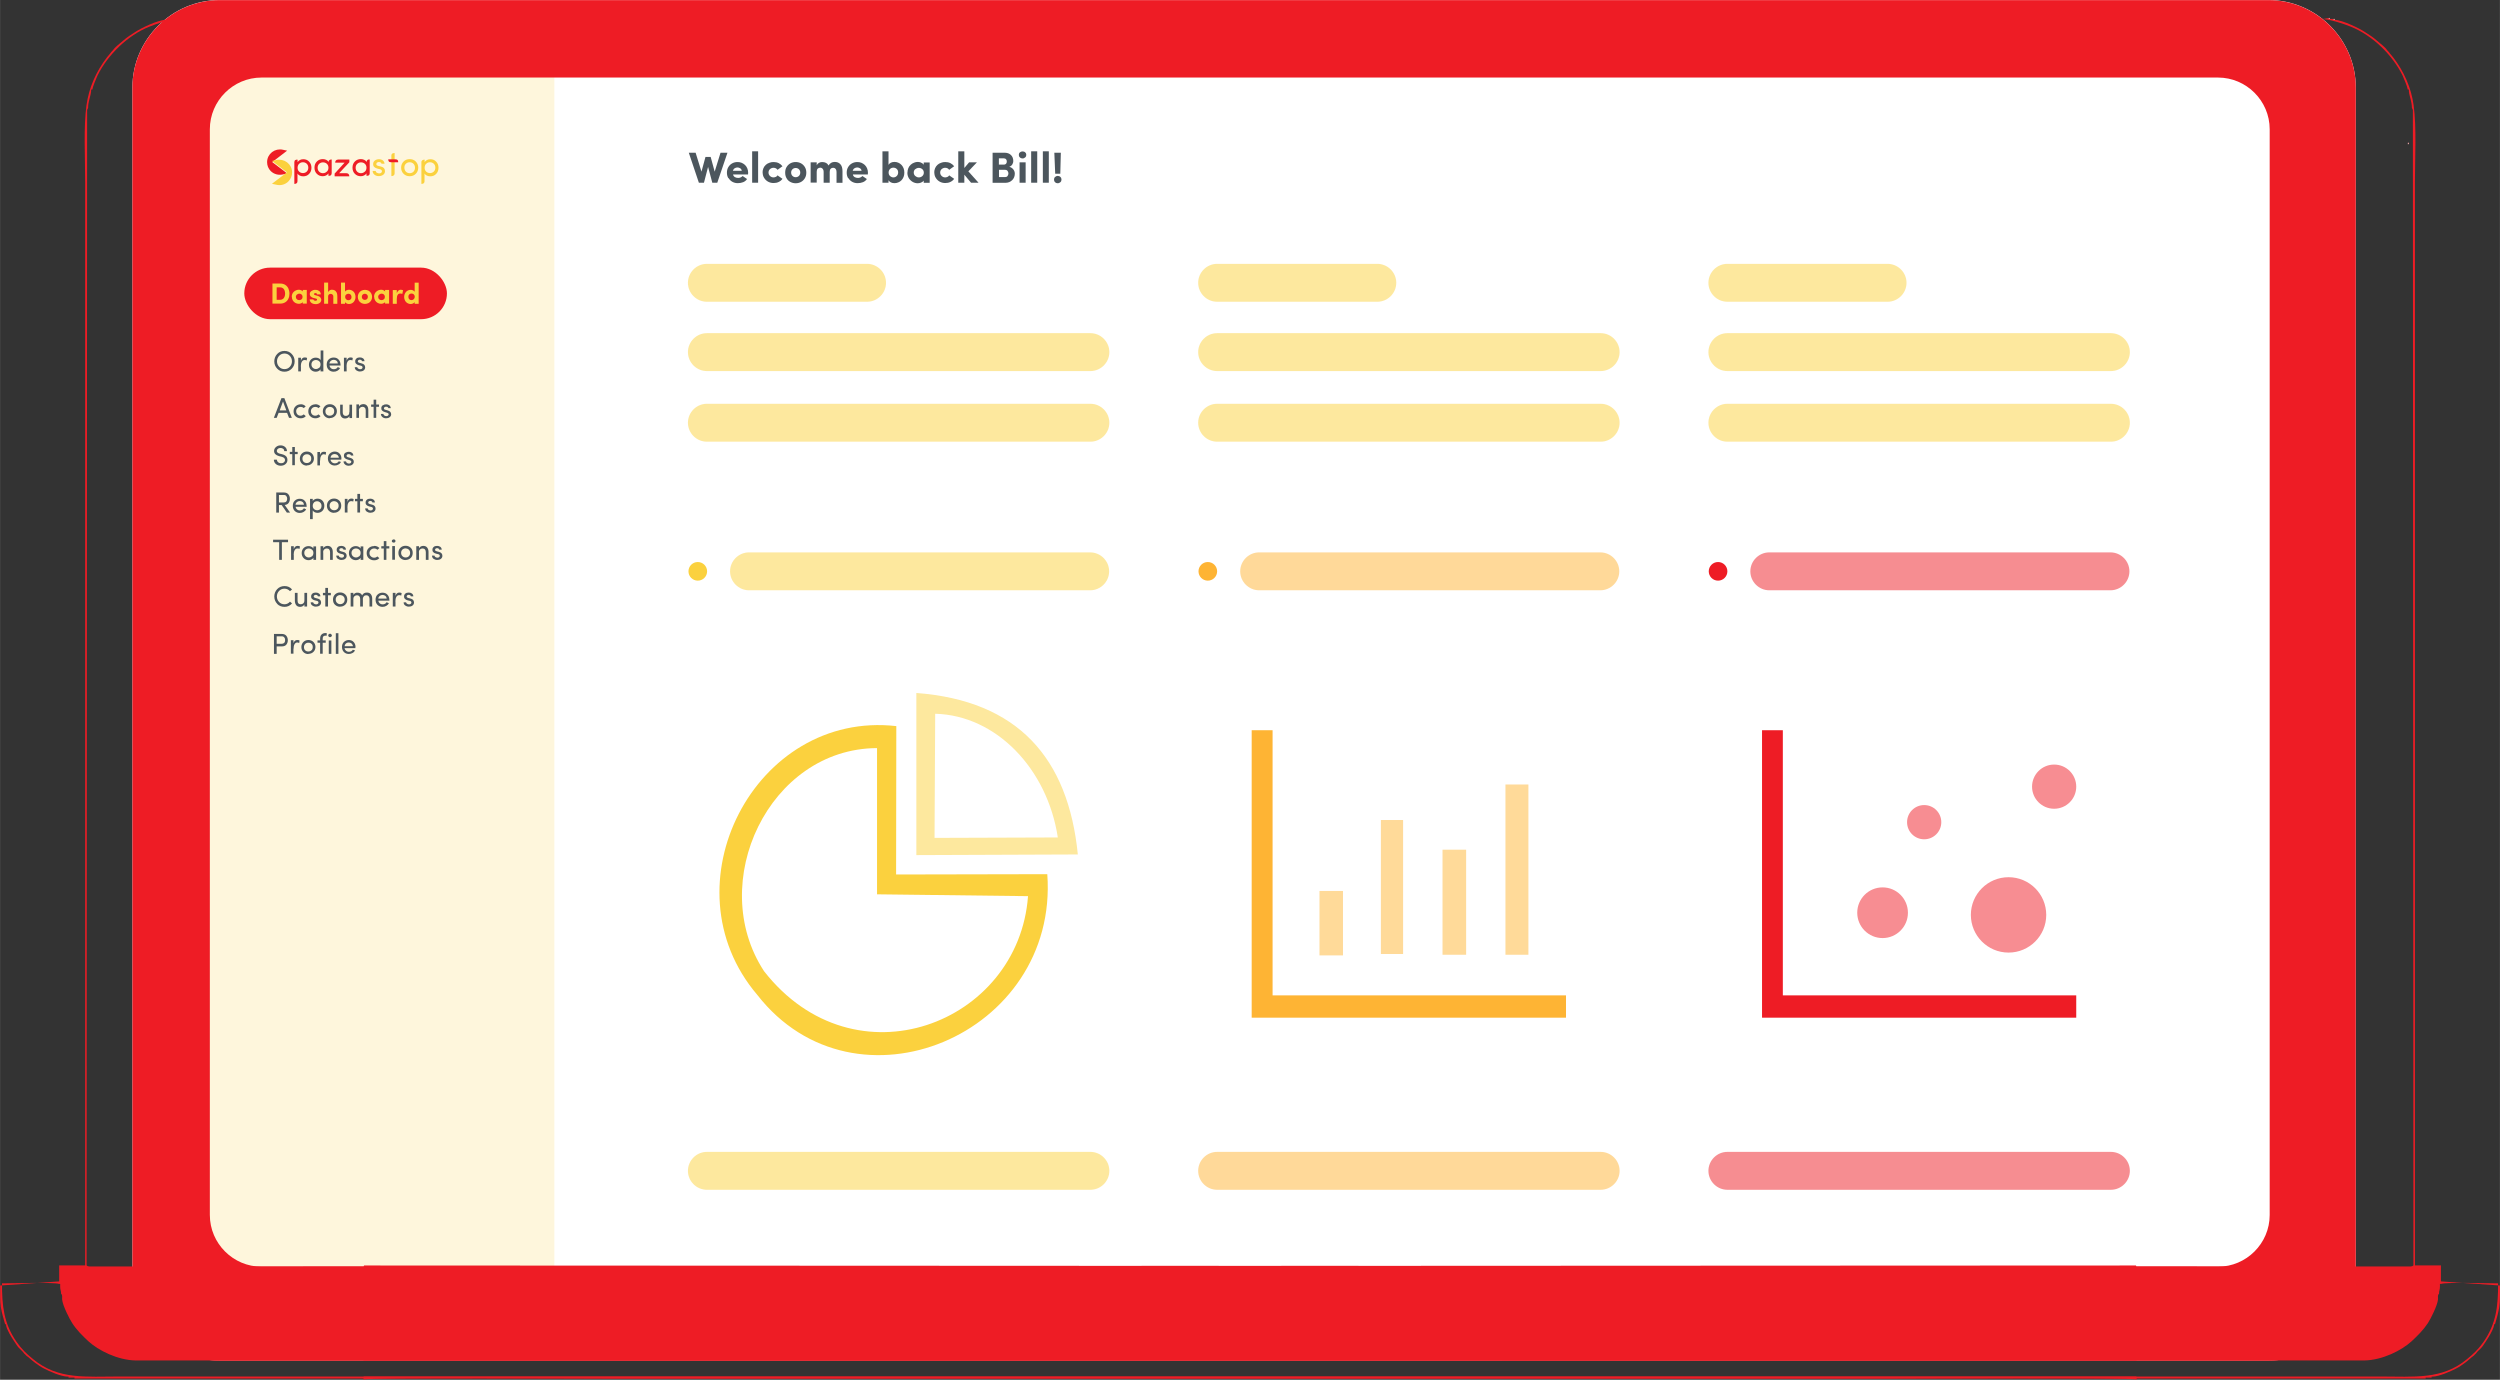 <?xml version="1.0" encoding="UTF-8"?>
<!DOCTYPE svg PUBLIC "-//W3C//DTD SVG 1.1//EN" "http://www.w3.org/Graphics/SVG/1.1/DTD/svg11.dtd">
<!-- Creator: CorelDRAW X6 -->
<svg xmlns="http://www.w3.org/2000/svg" xml:space="preserve" width="202.323mm" height="111.663mm" version="1.1" style="shape-rendering:geometricPrecision; text-rendering:geometricPrecision; image-rendering:optimizeQuality; fill-rule:evenodd; clip-rule:evenodd"
viewBox="0 0 23081 12739"
 xmlns:xlink="http://www.w3.org/1999/xlink">
 <rect x="0" y="0" width="23081" height="12739" fill="#333333" stroke="none"/>
 <defs>
  <style type="text/css">
   <![CDATA[
    .str0 {stroke:#EE1C25;stroke-width:22.816}
    .str1 {stroke:#FBD13E;stroke-width:22.816}
    .fil4 {fill:#EE1C25}
    .fil1 {fill:#F5A9AC}
    .fil15 {fill:#F78D92}
    .fil3 {fill:#F8B5B8}
    .fil7 {fill:#FBD13E}
    .fil13 {fill:#FDE89E}
    .fil8 {fill:#FEB434}
    .fil14 {fill:#FFDA99}
    .fil0 {fill:white}
    .fil5 {fill:#4C565D;fill-rule:nonzero}
    .fil11 {fill:#EE1C25;fill-rule:nonzero}
    .fil12 {fill:#FBD13E;fill-rule:nonzero}
    .fil2 {fill:#FBD13E;fill-opacity:0.18}
    .fil10 {fill:#EE1C25;fill-opacity:0.502}
    .fil6 {fill:#FBD13E;fill-opacity:0.502}
    .fil9 {fill:#FEB434;fill-opacity:0.502}
   ]]>
  </style>
 </defs>
 <g id="Layer_x0020_1">
  <path class="fil0" d="M21750 808l0 10946c0,444 -364,808 -808,808l-18912 0c-444,0 -808,-364 -808,-808l0 -10946c0,-444 364,-808 808,-808l18912 0c444,0 808,364 808,808z"/>
  <path class="fil1" d="M21556 184c0,-14 3,-9 -13,-9 0,14 -3,9 13,9z"/>
  <polygon class="fil2" points="1862,636 5118,636 5118,11840 1862,11840 "/>
  <path class="fil1" d="M22240 1331c0,-16 5,-13 -9,-13 0,16 -5,13 9,13z"/>
  <path class="fil3" d="M21510 175c0,-13 3,-9 -12,-9 0,13 -3,9 12,9z"/>
  <polygon class="fil1" points="22055,480 22046,471 "/>
  <path class="fil4" d="M20478 11695l-18064 0c-262,0 -477,-215 -477,-477l0 -10025c0,-262 215,-477 477,-477l18064 0c262,0 477,215 477,477l0 10025c0,262 -215,477 -477,477zm464 868l-18912 0c-444,0 -808,-364 -808,-808l0 -10946c0,-444 364,-808 808,-808l18912 0c444,0 808,364 808,808l0 10946c0,444 -364,808 -808,808z"/>
  <path class="fil4" d="M22231 827c14,0 9,-3 9,13 5,54 28,94 28,156l9 19 5 10668c-13,9 -3,5 -24,10l-18898 -9c-26,64 -5,752 -5,876l18469 1c172,-2 351,-94 442,-178 53,-49 109,-105 149,-166 27,-41 89,-164 94,-220 0,-14 -4,-49 9,-49 1,-41 10,-33 9,-81 0,-16 -5,-13 10,-13 48,-17 439,-5 527,-5 0,204 -15,369 -135,541 -46,66 -93,111 -154,160 -230,190 -485,159 -802,159l-18615 0 -4 28c61,-22 2127,-9 2377,-9 5555,0 11109,0 16664,0 0,-13 -3,-9 12,-9l43 0c0,-13 -3,-9 12,-9 60,-2 169,-51 213,-74 30,-15 57,-34 84,-54 30,-22 55,-48 81,-66l9 -10 10 -9c16,-23 29,-31 49,-52 18,-20 30,-42 46,-65 24,-36 62,-97 72,-141 0,-15 -4,-12 9,-12 15,-56 29,-94 40,-161 4,-26 6,-60 6,-96l0 -95 0 -41 0 35 -545 -38 0 -148 -240 0 0 -10002c0,-221 16,-508 -12,-709 -23,-165 -90,-312 -188,-441 -17,-23 -28,-31 -41,-51l-9 -9c-30,-42 -62,-61 -100,-95 -36,-33 -74,-55 -113,-81 -48,-32 -205,-110 -277,-111 -16,0 -13,5 -13,-9l-33 0c-15,0 -12,4 -12,-9l-44 9c-6,-1 -20,-3 -27,-4 -2,0 -6,4 -7,1 -1,-2 -5,2 -7,2 99,2 220,44 292,73 199,80 381,258 476,448 11,23 47,110 49,132z"/>
  <path class="fil4" d="M850 827c-14,0 -9,-3 -9,13 -5,54 -28,94 -28,156l-9 19 -5 10668c13,9 3,5 24,10l18898 -9c26,64 5,752 5,876l-18469 1c-172,-2 -351,-94 -442,-178 -53,-49 -109,-105 -148,-166 -27,-41 -89,-164 -94,-220 0,-14 4,-49 -9,-49 -1,-41 -10,-33 -9,-81 0,-16 5,-13 -10,-13 -48,-17 -439,-5 -527,-5 0,204 15,369 135,541 46,66 93,111 154,160 230,190 485,159 802,159l18615 0 4 28c-61,-22 -2127,-9 -2377,-9 -5555,0 -11109,0 -16664,0 0,-13 3,-9 -12,-9l-43 0c0,-13 3,-9 -12,-9 -60,-2 -169,-51 -213,-74 -30,-15 -57,-34 -84,-54 -30,-22 -55,-48 -81,-66l-9 -10 -10 -9c-16,-23 -29,-31 -49,-52 -18,-20 -30,-42 -46,-65 -24,-36 -62,-97 -72,-141 0,-15 4,-12 -9,-12 -15,-56 -29,-94 -40,-161 -4,-26 -6,-60 -6,-96l0 -95 0 -41 0 35 545 -38 0 -148 240 0 0 -10002c0,-221 -16,-508 12,-709 23,-165 90,-312 188,-441 17,-23 28,-31 41,-51l9 -9c30,-42 62,-61 100,-95 36,-33 74,-55 113,-81 48,-32 205,-110 277,-111 16,0 13,5 13,-9l33 0c15,0 12,4 12,-9l44 9c6,-1 20,-3 27,-4 2,0 6,4 7,1 1,-2 5,2 7,2 -99,2 -220,44 -292,73 -199,80 -381,258 -476,448 -11,23 -47,110 -49,132z"/>
  <path class="fil5" d="M6358 1410l64 0 54 175c7,-25 19,-70 37,-136l48 0 37 136 54 -175 64 0 -94 277 -46 0 -39 -146 -38 146 -47 0 -93 -277z"/>
  <path id="1" class="fil5" d="M6724 1645c-9,-15 -13,-32 -13,-51 0,-19 4,-36 13,-51 9,-15 21,-27 36,-35 15,-8 31,-12 49,-12 13,0 26,2 38,7 12,5 22,12 31,20 9,9 16,19 21,31 5,12 8,26 8,40 0,5 0,11 -1,17l-138 0c1,10 7,18 16,24 9,5 19,8 31,8 8,0 16,-2 23,-5 7,-3 13,-8 18,-13l41 28c-9,13 -21,23 -36,29 -15,6 -32,9 -50,9 -18,0 -34,-4 -49,-12 -15,-8 -27,-20 -36,-35zm43 -68l81 0c-1,-10 -6,-18 -14,-23 -8,-5 -17,-8 -26,-8 -9,0 -18,3 -26,8 -8,5 -13,13 -16,23z"/>
  <polygon id="2" class="fil5" points="6944,1687 6944,1397 6999,1397 6999,1687 "/>
  <path id="3" class="fil5" d="M7040 1593c0,-14 3,-28 8,-40 5,-12 13,-23 22,-31 9,-8 20,-15 33,-19 12,-5 25,-7 39,-7 17,0 32,3 47,10 14,7 26,17 35,29l-46 33c-4,-6 -9,-11 -15,-14 -6,-3 -13,-5 -21,-5 -12,0 -23,4 -33,12 -9,8 -14,19 -14,32 0,13 5,24 14,32 9,9 20,13 33,13 7,0 14,-2 21,-5 7,-3 12,-8 15,-14l46 32c-9,13 -20,22 -35,29 -14,7 -30,10 -47,10 -18,0 -35,-4 -50,-12 -15,-8 -28,-20 -37,-35 -10,-15 -14,-32 -14,-51z"/>
  <path id="4" class="fil5" d="M7249 1593c0,-19 4,-36 13,-51 9,-15 21,-26 35,-34 15,-8 31,-12 49,-12 18,0 34,4 49,12 15,8 27,20 36,35 9,15 13,32 13,51 0,19 -4,36 -13,51 -9,15 -21,27 -36,35 -15,8 -31,12 -49,12 -18,0 -34,-4 -49,-12 -15,-8 -27,-19 -35,-34 -9,-15 -13,-32 -13,-51zm55 0c0,12 4,23 12,31 8,8 18,12 30,12 12,0 22,-4 30,-12 8,-8 12,-18 12,-31 0,-12 -4,-22 -12,-30 -8,-8 -18,-12 -30,-12 -12,0 -22,4 -30,12 -8,8 -12,18 -12,30z"/>
  <path id="5" class="fil5" d="M7484 1687l0 -188 56 0 0 27c4,-9 11,-17 20,-22 9,-5 19,-8 29,-8 30,0 50,11 60,32 14,-22 32,-33 57,-33 23,0 40,7 53,22 13,14 19,36 19,64l0 107 -55 0 0 -101c0,-12 -3,-21 -9,-28 -6,-7 -13,-10 -22,-10 -10,0 -17,3 -23,9 -6,6 -9,16 -9,29l0 100 -56 0 0 -102c0,-11 -3,-20 -9,-27 -6,-6 -13,-10 -22,-10 -9,0 -17,3 -24,9 -6,6 -9,16 -9,29l0 100 -56 0z"/>
  <path id="6" class="fil5" d="M7830 1645c-9,-15 -13,-32 -13,-51 0,-19 4,-36 13,-51 9,-15 21,-27 36,-35 15,-8 31,-12 49,-12 13,0 26,2 38,7 12,5 22,12 31,20 9,9 16,19 21,31 5,12 8,26 8,40 0,5 0,11 -1,17l-138 0c1,10 7,18 16,24 9,5 19,8 31,8 8,0 16,-2 23,-5 7,-3 13,-8 18,-13l41 28c-9,13 -21,23 -36,29 -15,6 -32,9 -50,9 -18,0 -34,-4 -49,-12 -15,-8 -27,-20 -36,-35zm43 -68l81 0c-1,-10 -6,-18 -14,-23 -8,-5 -17,-8 -26,-8 -9,0 -18,3 -26,8 -8,5 -13,13 -16,23z"/>
  <path id="7" class="fil5" d="M8147 1687l0 -290 56 0 0 125c4,-8 12,-15 22,-20 10,-5 21,-7 33,-7 12,0 24,2 35,7 11,5 21,11 29,20 8,8 15,19 20,31 5,13 7,26 7,41 0,14 -2,28 -7,40 -5,12 -12,23 -20,31 -8,8 -18,15 -29,19 -11,5 -23,7 -35,7 -12,0 -23,-2 -33,-7 -10,-5 -18,-12 -22,-20l0 23 -56 0zm57 -94c0,13 4,24 13,32 9,8 19,13 31,13 12,0 22,-4 31,-13 8,-8 13,-19 13,-33 0,-13 -4,-24 -13,-32 -8,-8 -19,-12 -31,-12 -12,0 -22,4 -31,12 -8,8 -13,19 -13,32z"/>
  <path id="8" class="fil5" d="M8378 1593c0,-14 3,-28 8,-41 5,-12 13,-23 22,-31 9,-8 19,-15 31,-19 11,-5 23,-7 35,-7 5,0 11,1 16,2 6,1 13,4 20,8 8,4 14,9 18,16l0 -21 55 0 0 188 -55 0 0 -21c-5,8 -14,14 -25,19 -11,4 -21,6 -30,6 -16,0 -32,-4 -46,-12 -14,-8 -26,-19 -36,-34 -9,-15 -14,-32 -14,-52zm72 -32c-9,8 -14,19 -14,32 0,13 5,24 14,32 10,8 20,13 33,13 12,0 23,-4 32,-12 9,-8 14,-19 14,-32 0,-13 -5,-24 -14,-32 -9,-8 -20,-12 -32,-12 -12,0 -23,4 -33,13z"/>
  <path id="9" class="fil5" d="M8625 1593c0,-14 3,-28 8,-40 5,-12 13,-23 22,-31 9,-8 20,-15 33,-19 12,-5 25,-7 39,-7 17,0 32,3 47,10 14,7 26,17 35,29l-46 33c-4,-6 -9,-11 -15,-14 -6,-3 -13,-5 -21,-5 -12,0 -23,4 -33,12 -9,8 -14,19 -14,32 0,13 5,24 14,32 9,9 20,13 33,13 7,0 14,-2 21,-5 7,-3 12,-8 15,-14l46 32c-9,13 -20,22 -35,29 -14,7 -30,10 -47,10 -18,0 -35,-4 -50,-12 -15,-8 -28,-20 -37,-35 -10,-15 -14,-32 -14,-51z"/>
  <polygon id="10" class="fil5" points="8847,1687 8847,1397 8903,1397 8903,1551 8947,1499 9019,1499 8940,1582 9034,1687 8965,1687 8903,1613 8903,1687 "/>
  <path id="11" class="fil5" d="M9164 1687l0 -277 110 0c25,0 45,7 59,21 15,14 22,33 22,57 0,10 -3,20 -9,30 -6,10 -15,17 -28,22 16,4 29,13 38,25 9,12 13,25 13,38 0,24 -8,44 -24,60 -16,16 -37,25 -64,25l-118 0zm59 -52l57 0c9,0 17,-3 22,-10 5,-7 8,-15 8,-24 0,-9 -3,-16 -8,-23 -5,-7 -13,-10 -23,-10l-56 0 0 67zm0 -115l46 0c8,0 14,-3 19,-8 5,-5 7,-12 7,-21 0,-9 -2,-16 -7,-21 -4,-5 -11,-8 -20,-8l-46 0 0 58z"/>
  <path id="12" class="fil5" d="M9416 1453c-7,-6 -10,-14 -10,-23 0,-9 3,-17 10,-23 7,-6 15,-9 25,-9 9,0 18,3 24,9 7,6 10,14 10,23 0,9 -3,17 -10,23 -7,6 -15,10 -24,10 -10,0 -18,-3 -25,-10zm-3 234l0 -188 56 0 0 188 -56 0z"/>
  <polygon id="13" class="fil5" points="9520,1687 9520,1397 9576,1397 9576,1687 "/>
  <polygon id="14" class="fil5" points="9628,1687 9628,1397 9683,1397 9683,1687 "/>
  <path id="15" class="fil5" d="M9731 1658c0,-10 3,-18 10,-24 7,-6 15,-10 24,-10 10,0 18,3 25,10 7,6 10,14 10,24 0,10 -3,18 -10,24 -7,6 -15,10 -25,10 -10,0 -18,-3 -24,-10 -7,-6 -10,-14 -10,-24zm3 -248l60 0 -5 194 -47 0 -8 -194z"/>
  <path class="fil6" d="M6526 2436l1479 0c96,0 175,79 175,175l0 0c0,96 -79,175 -175,175l-1479 0c-96,0 -175,-79 -175,-175l0 0c0,-96 79,-175 175,-175z"/>
  <path class="fil6" d="M10067 3076l-3541 0c-96,0 -175,79 -175,175l0 0c0,96 79,175 175,175l3541 0c96,0 175,-79 175,-175l0 0c0,-96 -79,-175 -175,-175z"/>
  <circle class="fil7" cx="6442" cy="5275" r="86"/>
  <path class="fil6" d="M10065 5100l-3150 0c-96,0 -175,79 -175,175l0 0c0,96 79,175 175,175l3150 0c96,0 175,-79 175,-175l0 0c0,-96 -79,-175 -175,-175z"/>
  <circle class="fil8" cx="11151" cy="5275" r="86"/>
  <path class="fil9" d="M14775 5100l-3150 0c-96,0 -175,79 -175,175l0 0c0,96 79,175 175,175l3150 0c96,0 175,-79 175,-175l0 0c0,-96 -79,-175 -175,-175z"/>
  <circle class="fil4" cx="15862" cy="5275" r="86"/>
  <path class="fil10" d="M19485 5100l-3150 0c-96,0 -175,79 -175,175l0 0c0,96 79,175 175,175l3150 0c96,0 175,-79 175,-175l0 0c0,-96 -79,-175 -175,-175z"/>
  <path class="fil6" d="M10067 3728l-3541 0c-96,0 -175,79 -175,175l0 0c0,96 79,175 175,175l3541 0c96,0 175,-79 175,-175l0 0c0,-96 -79,-175 -175,-175z"/>
  <path class="fil6" d="M10067 10635l-3541 0c-96,0 -175,79 -175,175l0 0c0,96 79,175 175,175l3541 0c96,0 175,-79 175,-175l0 0c0,-96 -79,-175 -175,-175z"/>
  <path class="fil6" d="M11237 2436l1479 0c96,0 175,79 175,175l0 0c0,96 -79,175 -175,175l-1479 0c-96,0 -175,-79 -175,-175l0 0c0,-96 79,-175 175,-175z"/>
  <path class="fil6" d="M14778 3076l-3541 0c-96,0 -175,79 -175,175l0 0c0,96 79,175 175,175l3541 0c96,0 175,-79 175,-175l0 0c0,-96 -79,-175 -175,-175z"/>
  <path class="fil6" d="M14778 3728l-3541 0c-96,0 -175,79 -175,175l0 0c0,96 79,175 175,175l3541 0c96,0 175,-79 175,-175l0 0c0,-96 -79,-175 -175,-175z"/>
  <path class="fil9" d="M14778 10635l-3541 0c-96,0 -175,79 -175,175l0 0c0,96 79,175 175,175l3541 0c96,0 175,-79 175,-175l0 0c0,-96 -79,-175 -175,-175z"/>
  <path class="fil6" d="M15948 2436l1479 0c96,0 175,79 175,175l0 0c0,96 -79,175 -175,175l-1479 0c-96,0 -175,-79 -175,-175l0 0c0,-96 79,-175 175,-175z"/>
  <path class="fil6" d="M19489 3076l-3541 0c-96,0 -175,79 -175,175l0 0c0,96 79,175 175,175l3541 0c96,0 175,-79 175,-175l0 0c0,-96 -79,-175 -175,-175z"/>
  <path class="fil6" d="M19489 3728l-3541 0c-96,0 -175,79 -175,175l0 0c0,96 79,175 175,175l3541 0c96,0 175,-79 175,-175l0 0c0,-96 -79,-175 -175,-175z"/>
  <path class="fil10" d="M19489 10635l-3541 0c-96,0 -175,79 -175,175l0 0c0,96 79,175 175,175l3541 0c96,0 175,-79 175,-175l0 0c0,-96 -79,-175 -175,-175z"/>
  <polygon class="fil3" points="2208,64 2199,71 "/>
  <path class="fil11" d="M2761 1512c-9,9 -14,22 -14,37 0,15 5,27 15,36 10,9 22,13 35,13 14,0 25,-5 35,-14 9,-9 14,-21 14,-36 0,-15 -5,-27 -14,-36 -10,-9 -21,-14 -35,-14 -14,0 -26,4 -35,14zm-14 -39l0 24c5,-8 12,-15 22,-20 9,-5 20,-7 31,-7 21,0 39,7 53,22 15,15 22,34 22,57 0,23 -7,42 -22,57 -14,15 -32,22 -54,22 -11,0 -22,-2 -32,-7 -10,-5 -17,-11 -21,-19l0 71c0,18 -12,25 -29,25l0 -200c0,-20 13,-25 29,-24z"/>
  <path class="fil11" d="M3017 1585c10,-9 15,-21 15,-37 0,-15 -5,-27 -15,-36 -10,-9 -22,-13 -36,-13 -14,0 -25,5 -35,14 -9,9 -14,21 -14,36 0,15 5,27 14,36 9,9 21,14 35,14 14,0 26,-5 35,-14zm15 39l0 -23c-5,8 -12,14 -22,19 -10,5 -20,7 -31,7 -21,0 -39,-7 -54,-22 -15,-15 -22,-34 -22,-57 0,-23 7,-42 22,-57 15,-15 33,-22 55,-22 11,0 22,2 32,7 10,5 17,11 21,19 0,-16 12,-22 29,-23l0 127c-1,19 -12,26 -29,24z"/>
  <path class="fil11" d="M3122 1473l103 0 0 25 -94 101 64 0c18,0 29,8 30,29l-136 0 0 -25 92 -101 -87 0c0,-18 10,-28 28,-29z"/>
  <path class="fil11" d="M3368 1585c10,-9 15,-21 15,-37 0,-15 -5,-27 -15,-36 -10,-9 -22,-13 -36,-13 -14,0 -25,5 -35,14 -9,9 -14,21 -14,36 0,15 5,27 14,36 9,9 21,14 35,14 14,0 26,-5 35,-14zm15 39l0 -23c-5,8 -12,14 -22,19 -10,5 -20,7 -31,7 -21,0 -39,-7 -54,-22 -15,-15 -22,-34 -22,-57 0,-23 7,-42 22,-57 15,-15 33,-22 55,-22 11,0 22,2 32,7 10,5 17,11 21,19 2,-18 13,-24 29,-23l0 128c0,17 -10,24 -29,23z"/>
  <path class="fil12" d="M3462 1481c10,-7 22,-11 37,-11 14,0 26,4 35,11 9,7 15,18 16,31l-28 0c-1,-5 -3,-9 -8,-12 -5,-3 -10,-4 -16,-4 -6,0 -11,1 -15,4 -4,2 -7,5 -8,10 -1,5 -1,9 0,11 2,5 8,9 18,11l22 5c26,6 39,21 39,44 0,14 -6,25 -17,33 -11,8 -25,12 -40,12 -15,0 -29,-4 -40,-13 -11,-9 -17,-21 -17,-35l28 0c1,8 5,14 12,17 7,4 14,6 21,6 8,0 14,-2 18,-6 4,-4 7,-8 7,-13 0,-5 -1,-9 -5,-13 -4,-3 -9,-6 -15,-7l-21 -5c-15,-4 -25,-10 -32,-17 -7,-8 -9,-18 -8,-30 1,-12 7,-22 17,-29z"/>
  <path class="fil12" d="M3817 1585c9,-9 14,-21 14,-37 0,-15 -5,-27 -14,-36 -9,-9 -21,-14 -35,-14 -14,0 -26,5 -35,14 -10,9 -14,21 -14,36 0,15 5,27 14,37 9,9 21,14 35,14 14,0 26,-5 36,-14zm-35 42c-22,0 -41,-7 -56,-22 -15,-15 -23,-34 -23,-57 0,-23 8,-42 23,-57 15,-15 34,-22 56,-22 22,0 41,7 56,22 15,15 23,34 23,57 0,23 -8,42 -23,57 -15,15 -34,22 -56,22z"/>
  <path class="fil12" d="M3934 1512c-9,9 -14,22 -14,37 0,15 5,27 15,36 10,9 22,13 35,13 14,0 25,-5 35,-14 9,-9 14,-21 14,-36 0,-15 -5,-27 -14,-36 -10,-9 -21,-14 -35,-14 -14,0 -26,4 -35,14zm-14 -39l0 24c5,-8 12,-15 22,-20 9,-5 20,-7 31,-7 21,0 39,7 53,22 15,15 22,34 22,57 0,23 -7,42 -22,57 -14,15 -32,22 -54,22 -11,0 -22,-2 -32,-7 -10,-5 -17,-11 -21,-19l0 71c0,17 -9,25 -29,25l0 -199c0,-19 14,-25 29,-25z"/>
  <path class="fil12" d="M3643 1413l0 57 0 27 0 103c0,15 -9,26 -30,26l0 -129 0 -27 0 -34c0,-18 13,-23 30,-23z"/>
  <path class="fil4 str0" d="M2495 1497l130 99 -14 3c-38,9 -77,-1 -104,-28 -20,-20 -30,-46 -30,-74 0,-70 66,-119 133,-103l14 3 -129 99z"/>
  <path class="fil7 str1" d="M2667 1591l-129 -99 14 -3c67,-16 133,33 133,103 0,28 -11,54 -30,74 -27,28 -66,38 -104,28l-14 -3 130 -99z"/>
  <path class="fil11" d="M3643 1471l8 0c19,1 25,7 25,27l-33 0 -31 0c-23,0 -27,-10 -28,-27l28 0 31 0z"/>
  <path class="fil5" d="M2531 4244l25 0c0,8 3,16 11,23 7,7 17,10 27,10 11,0 20,-2 26,-8 7,-5 10,-11 11,-19 1,-17 -9,-27 -32,-33l-24 -6c-29,-8 -45,-24 -45,-47 0,-15 6,-27 18,-37 11,-10 25,-15 42,-15 17,0 30,5 42,15 11,10 17,23 17,38l-25 0c0,-9 -3,-16 -10,-21 -7,-6 -15,-8 -24,-8 -9,0 -18,2 -25,8 -7,5 -10,11 -10,19 0,12 9,20 26,25l24 6c18,5 30,12 38,21 8,10 11,23 10,36 -1,15 -8,26 -19,35 -11,9 -25,14 -43,14 -18,0 -33,-6 -45,-16 -12,-11 -18,-24 -18,-39l2 0zm191 -117l0 45 26 0 0 21 -26 0 0 102 -24 0 0 -102 -23 0 0 -21 23 0 0 -45 24 0zm140 137c8,-8 11,-18 11,-30 0,-12 -3,-23 -11,-29 -8,-8 -17,-11 -29,-11 -11,0 -21,3 -29,11 -8,8 -12,17 -12,29 0,12 3,23 11,30 8,8 17,11 29,11 11,0 21,-3 29,-11l1 0zm-29 35c-18,0 -34,-6 -46,-18 -12,-12 -19,-27 -19,-47 0,-19 7,-35 19,-47 12,-12 28,-18 46,-18 18,0 34,6 46,18 12,12 19,28 19,46 0,19 -7,35 -19,46 -12,12 -28,18 -46,18l0 2zm121 -47l0 45 -24 0 0 -124 24 0 0 28c6,-20 18,-30 35,-30 10,0 17,1 21,5l-3 23c-6,-3 -11,-5 -18,-5 -11,0 -19,6 -25,16 -6,10 -9,25 -9,43l-1 0zm197 -17c0,6 0,9 0,9l-100 0c1,10 6,18 14,25 8,6 16,9 25,9 18,0 30,-7 37,-19 0,0 0,0 1,0 0,0 1,0 2,1 1,0 2,1 5,1 2,1 3,1 3,1l10 3c-6,10 -12,18 -24,24 -10,6 -21,9 -34,9 -18,0 -33,-6 -45,-18 -12,-12 -18,-28 -18,-47 0,-19 6,-35 18,-46 12,-11 27,-18 45,-18 18,0 33,6 44,18 11,11 18,27 18,46l-1 2zm-36 -34c-7,-6 -16,-9 -26,-9 -10,0 -19,3 -26,9 -7,7 -11,15 -12,25l77 0c-1,-10 -6,-18 -12,-25l0 0zm75 -21c8,-6 18,-9 30,-9 11,0 21,3 29,9 8,6 12,15 14,26l-23 0c-1,-5 -3,-7 -7,-10 -3,-2 -8,-3 -14,-3 -5,0 -9,1 -12,3 -3,1 -6,5 -7,8 -1,3 -1,7 0,9 2,5 7,7 15,9l18 5c21,6 33,17 33,36 0,11 -5,20 -14,27 -9,7 -20,10 -33,10 -12,0 -24,-3 -33,-11 -9,-7 -14,-17 -15,-29l23 0c1,7 5,11 10,15 6,3 11,5 18,5 7,0 11,-2 15,-5 3,-3 6,-7 6,-11 0,-5 -1,-8 -5,-10 -3,-2 -7,-5 -12,-6l-17 -5c-12,-3 -20,-8 -27,-15 -6,-7 -8,-15 -7,-25 1,-10 6,-18 14,-24l0 1z"/>
  <path class="fil5" d="M2668 3858l-18 -46 -78 0 -18 46 -26 0 70 -182 27 0 69 182 -26 0 0 0zm-56 -150l-30 81 61 0 -30 -81 0 0zm163 24c19,0 35,7 47,20l-18 16c-8,-8 -18,-11 -29,-11 -11,0 -21,3 -29,11 -8,8 -12,17 -12,29 0,12 5,23 12,30 8,8 18,11 29,11 11,0 21,-5 29,-12l19 16c-12,14 -28,20 -47,20 -19,0 -35,-6 -47,-18 -14,-12 -19,-28 -19,-47 0,-19 7,-35 19,-46 12,-12 28,-18 47,-18l-1 -1zm136 0c19,0 35,7 47,20l-18 16c-8,-8 -18,-11 -29,-11 -11,0 -21,3 -29,11 -8,8 -12,17 -12,29 0,12 5,23 12,30 8,8 18,11 29,11 11,0 21,-5 29,-12l19 16c-12,14 -28,20 -47,20 -19,0 -35,-6 -47,-18 -14,-12 -19,-28 -19,-47 0,-19 7,-35 19,-46 12,-12 28,-18 47,-18l-1 -1zm163 95c8,-8 11,-18 11,-30 0,-12 -3,-23 -11,-29 -8,-8 -17,-11 -29,-11 -11,0 -21,3 -29,11 -8,8 -12,17 -12,29 0,12 3,23 11,30 8,8 17,11 29,11 11,0 21,-3 29,-11l1 0zm-29 35c-18,0 -34,-6 -46,-18 -12,-12 -19,-27 -19,-47 0,-19 7,-35 19,-47 12,-12 28,-18 46,-18 18,0 34,6 46,18 12,12 19,28 19,46 0,19 -7,35 -19,46 -12,12 -28,18 -46,18l0 2zm181 -60l0 -66 24 0 0 124 -24 0 0 -18c-3,7 -9,12 -16,16 -7,3 -15,6 -23,6 -16,0 -27,-5 -35,-15 -8,-10 -12,-24 -12,-41l0 -72 24 0 0 70c0,10 2,18 7,25 5,6 12,9 21,9 10,0 18,-3 24,-9 7,-6 9,-15 9,-27l1 -1zm88 -10l0 66 -24 0 0 -124 24 0 0 19c3,-7 9,-12 16,-16 7,-3 15,-6 23,-6 16,0 27,5 35,15 8,9 12,23 12,41l0 72 -24 0 0 -70c0,-10 -2,-18 -8,-24 -5,-6 -11,-9 -21,-9 -9,0 -17,3 -24,9 -7,6 -10,15 -10,27l1 -1zm159 -102l0 45 26 0 0 21 -26 0 0 102 -24 0 0 -102 -23 0 0 -21 23 0 0 -45 24 0zm62 52c8,-6 18,-9 30,-9 11,0 21,3 29,9 8,6 12,15 14,26l-23 0c-1,-5 -3,-7 -7,-10 -3,-2 -8,-3 -14,-3 -5,0 -9,1 -12,3 -3,1 -6,5 -7,8 -1,3 -1,7 0,9 2,5 7,7 15,9l18 5c21,6 33,17 33,36 0,11 -5,20 -14,27 -9,7 -20,10 -33,10 -12,0 -24,-3 -33,-11 -9,-7 -14,-17 -15,-29l23 0c1,7 5,11 10,15 6,3 11,5 18,5 7,0 11,-2 15,-5 3,-3 6,-7 6,-11 0,-5 -1,-8 -5,-10 -3,-2 -7,-5 -12,-6l-17 -5c-12,-3 -20,-8 -27,-15 -6,-7 -8,-15 -7,-25 1,-10 6,-18 14,-24l0 1z"/>
  <path class="fil5" d="M2602 5875l-48 0 0 69 46 0c10,0 18,-3 24,-9 6,-7 8,-15 8,-25 0,-10 -2,-18 -8,-25 -6,-7 -12,-10 -23,-10l1 0zm-73 160l0 -182 73 0c18,0 32,6 41,17 9,11 14,25 14,41 0,16 -5,30 -14,41 -9,11 -23,16 -41,16l-48 0 0 69 -25 0zm180 -45l0 45 -24 0 0 -124 24 0 0 28c6,-20 18,-30 35,-30 10,0 17,1 21,5l-3 23c-6,-3 -11,-5 -18,-5 -11,0 -19,6 -25,16 -6,10 -9,25 -9,43l-1 0zm167 14c8,-8 11,-18 11,-30 0,-12 -3,-23 -11,-29 -8,-8 -17,-11 -29,-11 -11,0 -21,3 -29,11 -8,8 -12,17 -12,29 0,12 3,23 11,30 8,8 17,11 29,11 11,0 21,-3 29,-11l1 0zm-29 35c-18,0 -34,-6 -46,-18 -12,-12 -19,-27 -19,-47 0,-19 7,-35 19,-47 12,-12 28,-18 46,-18 18,0 34,6 46,18 12,12 19,28 19,46 0,19 -7,35 -19,46 -12,12 -28,18 -46,18l0 2zm155 -194l14 0 0 24 -14 0c-16,0 -24,10 -23,32l0 12 28 0 0 21 -28 0 0 102 -24 0 0 -102 -24 0 0 -21 24 0 0 -12c0,-18 3,-32 12,-41 8,-9 20,-15 35,-15l-1 0zm33 33c-3,-3 -5,-7 -5,-11 0,-5 1,-8 5,-11 3,-3 8,-5 12,-5 5,0 8,1 11,5 3,3 6,7 6,11 0,5 -1,8 -6,11 -3,3 -7,5 -11,5 -5,0 -8,-1 -12,-5zm24 159l-24 0 0 -124 24 0 0 124zm41 0l0 -191 24 0 0 191 -24 0zm181 -62c0,6 0,9 0,9l-100 0c1,10 6,18 14,25 8,6 16,9 25,9 18,0 30,-7 37,-19 0,0 0,0 1,0 0,0 1,0 2,1 1,0 2,1 5,1 2,1 3,1 3,1l10 3c-6,10 -12,18 -24,24 -10,6 -21,9 -34,9 -18,0 -33,-6 -45,-18 -12,-12 -18,-28 -18,-47 0,-19 6,-35 18,-46 12,-11 27,-18 45,-18 18,0 33,6 44,18 11,11 18,27 18,46l-1 2zm-36 -34c-7,-6 -16,-9 -26,-9 -10,0 -19,3 -26,9 -7,7 -11,15 -12,25l77 0c-1,-10 -6,-18 -12,-25l0 0z"/>
  <path class="fil5" d="M2675 3285c-13,-14 -30,-21 -49,-21 -19,0 -36,7 -49,21 -13,14 -20,31 -20,51 0,20 7,37 20,51 13,14 30,21 49,21 20,0 36,-7 49,-21 13,-14 20,-31 20,-51 0,-20 -7,-37 -20,-51zm-143 51c0,-26 9,-49 27,-68 18,-19 40,-28 67,-28 27,0 49,9 67,28 18,19 27,41 27,68 0,27 -9,49 -27,68 -18,18 -40,28 -67,28 -27,0 -49,-9 -67,-28 -18,-19 -27,-41 -27,-67z"/>
  <path id="1" class="fil5" d="M2778 3383l0 46 -25 0 0 -126 25 0 0 28c6,-21 18,-31 35,-31 10,0 17,2 22,5l-4 23c-6,-3 -12,-4 -19,-4 -11,0 -20,5 -26,16 -6,11 -9,25 -9,44z"/>
  <path id="2" class="fil5" d="M2947 3396c8,-8 12,-18 12,-31 0,-13 -4,-23 -13,-30 -8,-7 -18,-11 -30,-11 -11,0 -21,4 -29,11 -8,8 -12,18 -12,30 0,12 4,22 12,30 8,8 18,12 29,12 12,0 21,-4 30,-11zm37 33l-25 0 0 -19c-4,7 -10,12 -18,16 -8,4 -17,6 -26,6 -18,0 -33,-6 -45,-18 -12,-12 -18,-28 -18,-47 0,-19 6,-35 18,-47 12,-12 27,-18 45,-18 10,0 19,2 27,6 8,4 14,9 18,16l0 -88 25 0 0 195z"/>
  <path id="3" class="fil5" d="M3144 3365c0,6 0,9 0,10l-102 0c1,10 6,19 13,25 7,6 16,9 25,9 18,0 31,-7 38,-20 0,0 0,0 1,0 0,0 1,0 2,1 1,0 2,1 4,2 2,1 3,1 4,2l10 4c-5,11 -13,19 -24,25 -10,6 -22,9 -35,9 -18,0 -33,-6 -46,-18 -12,-12 -18,-28 -18,-48 0,-20 6,-36 18,-47 12,-12 28,-18 46,-18 19,0 34,6 45,18 12,12 18,28 18,47zm-37 -34c-7,-6 -16,-9 -26,-9 -10,0 -19,3 -27,9 -7,6 -12,15 -13,25l78 0c-1,-10 -5,-19 -12,-25z"/>
  <path id="4" class="fil5" d="M3200 3383l0 46 -25 0 0 -126 25 0 0 28c6,-21 18,-31 35,-31 10,0 17,2 22,5l-4 23c-6,-3 -12,-4 -19,-4 -11,0 -20,5 -26,16 -6,11 -9,25 -9,44z"/>
  <path id="5" class="fil5" d="M3291 3309c8,-6 19,-9 31,-9 12,0 22,3 30,9 8,6 12,15 13,26l-23 0c-1,-4 -3,-7 -6,-10 -4,-2 -8,-4 -13,-4 -5,0 -9,1 -12,3 -4,2 -6,4 -7,8 -1,4 -1,7 0,9 2,4 7,7 15,9l19 5c22,5 33,18 33,37 0,11 -5,21 -14,28 -10,7 -21,10 -34,10 -13,0 -24,-4 -34,-11 -9,-7 -14,-17 -14,-29l23 0c1,7 4,11 10,14 5,3 11,5 18,5 6,0 11,-2 15,-5 4,-3 5,-7 6,-11 0,-4 -1,-8 -4,-11 -3,-3 -7,-5 -13,-6l-17 -4c-12,-3 -21,-8 -27,-15 -6,-7 -8,-15 -7,-25 1,-10 6,-18 14,-24z"/>
  <polygon class="fil5" points="2521,5006 2521,4983 2659,4983 2659,5006 2602,5006 2602,5169 2577,5169 2577,5006 "/>
  <path id="1" class="fil5" d="M2712 5123l0 46 -25 0 0 -126 25 0 0 28c6,-21 18,-31 35,-31 10,0 17,2 22,5l-4 23c-6,-3 -12,-4 -19,-4 -11,0 -20,5 -26,16 -6,11 -9,25 -9,44z"/>
  <path id="2" class="fil5" d="M2881 5136c8,-8 12,-18 12,-31 0,-13 -4,-23 -13,-30 -8,-7 -18,-11 -30,-11 -11,0 -21,4 -29,11 -8,8 -12,17 -12,30 0,12 4,22 12,30 8,8 18,12 29,12 12,0 21,-4 30,-11zm37 33l-25 0 0 -19c-4,7 -10,12 -18,16 -8,4 -17,6 -26,6 -17,0 -33,-6 -45,-18 -12,-12 -19,-28 -19,-47 0,-19 6,-35 18,-47 12,-12 28,-18 46,-18 9,0 18,2 26,6 8,4 14,9 18,16l0 -19 25 0 0 126z"/>
  <path id="3" class="fil5" d="M2984 5101l0 68 -25 0 0 -126 25 0 0 19c4,-7 9,-12 16,-16 7,-4 15,-6 23,-6 16,0 28,5 36,15 8,10 13,23 13,41l0 73 -25 0 0 -71c0,-11 -3,-19 -8,-25 -5,-6 -12,-9 -22,-9 -10,0 -18,3 -24,9 -7,6 -10,15 -10,27z"/>
  <path id="4" class="fil5" d="M3120 5049c8,-6 19,-9 31,-9 12,0 22,3 30,9 8,6 12,15 13,26l-23 0c-1,-4 -3,-7 -6,-10 -4,-2 -8,-4 -13,-4 -5,0 -9,1 -12,3 -4,2 -6,4 -7,8 -1,4 -1,7 0,9 2,4 7,7 15,9l19 5c22,5 33,18 33,37 0,11 -5,21 -14,28 -10,7 -21,10 -34,10 -13,0 -24,-4 -34,-11 -9,-7 -14,-17 -14,-29l23 0c1,7 4,11 10,14 5,3 11,5 18,5 6,0 11,-2 15,-5 4,-3 5,-7 6,-11 0,-4 -1,-8 -4,-11 -3,-3 -7,-5 -13,-6l-17 -4c-12,-3 -21,-8 -27,-15 -6,-7 -8,-15 -7,-25 1,-10 6,-18 14,-24z"/>
  <path id="5" class="fil5" d="M3317 5136c8,-8 12,-18 12,-31 0,-13 -4,-23 -13,-30 -8,-7 -18,-11 -30,-11 -11,0 -21,4 -29,11 -8,8 -12,17 -12,30 0,12 4,22 12,30 8,8 18,12 29,12 12,0 21,-4 30,-11zm37 33l-25 0 0 -19c-4,7 -10,12 -18,16 -8,4 -17,6 -26,6 -17,0 -33,-6 -45,-18 -12,-12 -19,-28 -19,-47 0,-19 6,-35 18,-47 12,-12 28,-18 46,-18 9,0 18,2 26,6 8,4 14,9 18,16l0 -19 25 0 0 126z"/>
  <path id="6" class="fil5" d="M3455 5040c19,0 35,7 48,20l-19 16c-8,-8 -18,-12 -30,-12 -12,0 -22,4 -30,12 -8,8 -13,18 -13,30 0,13 4,23 13,31 8,8 19,12 30,12 12,0 22,-4 29,-12l19 16c-13,14 -28,20 -48,20 -19,0 -35,-6 -49,-18 -13,-12 -20,-28 -20,-48 0,-19 6,-35 19,-47 13,-12 29,-18 48,-18z"/>
  <polygon id="7" class="fil5" points="3567,4996 3567,5043 3594,5043 3594,5064 3567,5064 3567,5169 3543,5169 3543,5064 3520,5064 3520,5043 3543,5043 3543,4996 "/>
  <path id="8" class="fil5" d="M3622 5007c-3,-3 -5,-7 -5,-11 0,-5 2,-8 5,-11 4,-3 8,-5 12,-5 5,0 9,1 12,4 3,3 5,7 5,11 0,5 -2,8 -5,11 -3,3 -7,4 -12,4 -5,0 -9,-2 -12,-5zm24 161l-25 0 0 -126 25 0 0 126z"/>
  <path id="9" class="fil5" d="M3774 5136c8,-8 12,-18 12,-31 0,-13 -4,-23 -12,-30 -8,-8 -18,-11 -29,-12 -12,0 -22,4 -30,11 -8,8 -12,18 -12,30 0,13 4,23 12,31 8,8 18,12 30,12 12,0 22,-4 30,-12zm-30 35c-18,0 -34,-6 -47,-18 -13,-12 -19,-28 -19,-48 0,-20 6,-35 19,-48 13,-12 28,-18 47,-18 19,0 34,6 47,18 13,12 19,28 19,48 0,19 -6,35 -19,47 -13,12 -28,18 -47,18z"/>
  <path id="10" class="fil5" d="M3868 5101l0 68 -25 0 0 -126 25 0 0 19c4,-7 9,-12 16,-16 7,-4 15,-6 23,-6 16,0 28,5 36,15 8,10 13,23 13,41l0 73 -25 0 0 -71c0,-11 -3,-19 -8,-25 -5,-6 -12,-9 -22,-9 -10,0 -18,3 -24,9 -7,6 -10,15 -10,27z"/>
  <path id="11" class="fil5" d="M4004 5049c8,-6 19,-9 31,-9 12,0 22,3 30,9 8,6 12,15 13,26l-23 0c-1,-4 -3,-7 -6,-10 -4,-2 -8,-4 -13,-4 -5,0 -9,1 -12,3 -4,2 -6,4 -7,8 -1,4 -1,7 0,9 2,4 7,7 15,9l19 5c22,5 33,18 33,37 0,11 -5,21 -14,28 -10,7 -21,10 -34,10 -13,0 -24,-4 -34,-11 -9,-7 -14,-17 -14,-29l23 0c1,7 4,11 10,14 5,3 11,5 18,5 6,0 11,-2 15,-5 4,-3 5,-7 6,-11 0,-4 -1,-8 -4,-11 -3,-3 -7,-5 -13,-6l-17 -4c-12,-3 -21,-8 -27,-15 -6,-7 -8,-15 -7,-25 1,-10 6,-18 14,-24z"/>
  <path class="fil5" d="M2559 5575c-18,-19 -27,-41 -27,-68 0,-26 9,-49 27,-68 18,-19 41,-28 69,-28 27,0 50,10 68,31l-19 16c-14,-15 -31,-23 -51,-23 -20,0 -36,7 -50,21 -13,14 -20,31 -20,51 0,20 7,37 20,51 13,14 30,21 50,21 20,0 37,-8 51,-24l19 16c-18,21 -41,32 -69,32 -28,0 -51,-9 -69,-28z"/>
  <path id="1" class="fil5" d="M2810 5542l0 -68 25 0 0 126 -25 0 0 -19c-4,7 -9,12 -16,16 -7,4 -15,6 -23,6 -16,0 -28,-5 -36,-15 -8,-10 -13,-24 -13,-41l0 -73 25 0 0 71c0,10 2,19 7,25 5,6 12,9 22,9 10,0 18,-3 24,-9 7,-6 10,-15 10,-27z"/>
  <path id="2" class="fil5" d="M2884 5480c8,-6 19,-9 31,-9 12,0 22,3 30,9 8,6 12,15 13,26l-23 0c-1,-4 -3,-7 -6,-10 -4,-2 -8,-4 -13,-4 -5,0 -9,1 -12,3 -4,2 -6,4 -7,8 -1,4 -1,7 0,9 2,4 7,7 15,9l19 5c22,5 33,18 33,37 0,11 -5,21 -14,28 -10,7 -21,10 -34,10 -13,0 -24,-4 -34,-11 -9,-7 -14,-17 -14,-29l23 0c1,7 4,11 10,14 5,3 11,5 18,5 6,0 11,-2 15,-5 4,-3 5,-7 6,-11 0,-4 -1,-8 -4,-11 -3,-3 -7,-5 -13,-6l-17 -4c-12,-3 -21,-8 -27,-15 -6,-7 -8,-15 -7,-25 1,-10 6,-18 14,-24z"/>
  <polygon id="3" class="fil5" points="3028,5428 3028,5474 3054,5474 3054,5496 3028,5496 3028,5600 3003,5600 3003,5496 2981,5496 2981,5474 3003,5474 3003,5428 "/>
  <path id="4" class="fil5" d="M3170 5567c8,-8 12,-18 12,-31 0,-13 -4,-23 -12,-30 -8,-8 -18,-11 -29,-12 -12,0 -22,4 -30,11 -8,8 -12,18 -12,30 0,13 4,23 12,31 8,8 18,12 30,12 12,0 22,-4 30,-12zm-30 35c-18,0 -34,-6 -47,-18 -13,-12 -19,-28 -19,-48 0,-20 6,-35 19,-48 13,-12 28,-18 47,-18 19,0 34,6 47,18 13,12 19,28 19,48 0,19 -6,35 -19,47 -13,12 -28,18 -47,18z"/>
  <path id="5" class="fil5" d="M3350 5532l0 68 -25 0 0 -71c0,-10 -3,-19 -8,-24 -5,-6 -12,-9 -21,-9 -9,0 -17,3 -24,9 -7,6 -10,15 -10,27l0 68 -25 0 0 -126 25 0 0 19c3,-6 8,-11 14,-15 7,-4 13,-6 19,-6 24,-1 40,7 48,25 9,-18 23,-26 44,-26 16,0 28,5 36,15 8,10 13,23 13,41l0 73 -25 0 0 -71c0,-10 -3,-18 -8,-24 -5,-6 -13,-9 -22,-9 -9,0 -17,3 -23,10 -6,7 -9,16 -9,27z"/>
  <path id="6" class="fil5" d="M3595 5536c0,6 0,9 0,10l-102 0c1,10 6,19 13,25 7,6 16,9 25,9 18,0 31,-7 38,-20 0,0 0,0 1,0 0,0 1,0 2,1 1,0 2,1 4,2 2,1 3,1 4,2l10 4c-5,11 -13,19 -24,25 -10,6 -22,9 -35,9 -18,0 -33,-6 -46,-18 -12,-12 -18,-28 -18,-48 0,-20 6,-36 18,-47 12,-12 28,-18 46,-18 19,0 34,6 45,18 12,12 18,28 18,47zm-37 -34c-7,-6 -16,-9 -26,-9 -10,0 -19,3 -27,9 -7,6 -12,15 -13,25l78 0c-1,-10 -5,-19 -12,-25z"/>
  <path id="7" class="fil5" d="M3651 5554l0 46 -25 0 0 -126 25 0 0 28c6,-21 18,-31 35,-31 10,0 17,2 22,5l-4 23c-6,-3 -12,-4 -19,-4 -11,0 -20,5 -26,16 -6,11 -9,25 -9,44z"/>
  <path id="8" class="fil5" d="M3742 5480c8,-6 19,-9 31,-9 12,0 22,3 30,9 8,6 12,15 13,26l-23 0c-1,-4 -3,-7 -6,-10 -4,-2 -8,-4 -13,-4 -5,0 -9,1 -12,3 -4,2 -6,4 -7,8 -1,4 -1,7 0,9 2,4 7,7 15,9l19 5c22,5 33,18 33,37 0,11 -5,21 -14,28 -10,7 -21,10 -34,10 -13,0 -24,-4 -34,-11 -9,-7 -14,-17 -14,-29l23 0c1,7 4,11 10,14 5,3 11,5 18,5 6,0 11,-2 15,-5 4,-3 5,-7 6,-11 0,-4 -1,-8 -4,-11 -3,-3 -7,-5 -13,-6l-17 -4c-12,-3 -21,-8 -27,-15 -6,-7 -8,-15 -7,-25 1,-10 6,-18 14,-24z"/>
  <path class="fil5" d="M2621 4570l-46 0 0 69 45 0c10,0 18,-3 23,-9 5,-7 8,-15 8,-25 0,-10 -3,-19 -8,-25 -5,-7 -12,-10 -22,-10zm-46 93l0 70 -25 0 0 -186 71 0c18,0 32,6 41,17 9,11 14,25 14,40 0,16 -4,29 -12,40 -8,11 -20,17 -36,18l50 71 -30 0 -48 -70 -24 0z"/>
  <path id="1" class="fil5" d="M2831 4669c0,6 0,9 0,10l-102 0c1,10 6,19 13,25 7,6 16,9 25,9 18,0 31,-7 38,-20 0,0 0,0 1,0 0,0 1,0 2,1 1,0 2,1 4,2 2,1 3,1 4,2l10 4c-5,11 -13,19 -24,25 -10,6 -22,9 -35,9 -18,0 -33,-6 -46,-18 -12,-12 -18,-28 -18,-48 0,-20 6,-36 18,-47 12,-12 28,-18 46,-18 19,0 34,6 45,18 12,12 18,28 18,47zm-37 -34c-7,-6 -16,-9 -26,-9 -10,0 -19,3 -27,9 -7,6 -12,15 -13,25l78 0c-1,-10 -5,-19 -12,-25z"/>
  <path id="2" class="fil5" d="M2899 4639c-8,8 -12,18 -12,31 0,13 4,23 12,30 8,7 18,11 29,11 11,0 21,-4 29,-11 8,-8 11,-17 11,-30 0,-12 -4,-22 -12,-30 -8,-8 -18,-12 -29,-12 -12,0 -21,4 -29,11zm-37 -33l25 0 0 20c4,-7 10,-13 18,-16 8,-4 16,-6 26,-6 18,0 33,6 45,18 12,12 18,28 18,48 0,19 -6,35 -18,47 -12,12 -27,18 -45,18 -10,0 -18,-2 -26,-6 -8,-4 -14,-9 -18,-16l0 80 -25 0 0 -187z"/>
  <path id="3" class="fil5" d="M3114 4700c8,-8 12,-18 12,-31 0,-13 -4,-23 -12,-30 -8,-8 -18,-11 -29,-12 -12,0 -22,4 -30,11 -8,8 -12,18 -12,30 0,13 4,23 12,31 8,8 18,12 30,12 12,0 22,-4 30,-12zm-30 35c-18,0 -34,-6 -47,-18 -13,-12 -19,-28 -19,-48 0,-20 6,-35 19,-48 13,-12 28,-18 47,-18 19,0 34,6 47,18 13,12 19,28 19,48 0,19 -6,35 -19,47 -13,12 -28,18 -47,18z"/>
  <path id="4" class="fil5" d="M3208 4686l0 46 -25 0 0 -126 25 0 0 28c6,-21 18,-31 35,-31 10,0 17,2 22,5l-4 23c-6,-3 -12,-4 -19,-4 -11,0 -20,5 -26,16 -6,11 -9,25 -9,44z"/>
  <polygon id="5" class="fil5" points="3324,4560 3324,4606 3350,4606 3350,4628 3324,4628 3324,4732 3299,4732 3299,4628 3277,4628 3277,4606 3299,4606 3299,4560 "/>
  <path id="6" class="fil5" d="M3387 4613c8,-6 19,-9 31,-9 12,0 22,3 30,9 8,6 12,15 13,26l-23 0c-1,-4 -3,-7 -6,-10 -4,-2 -8,-4 -13,-4 -5,0 -9,1 -12,3 -4,2 -6,4 -7,8 -1,4 -1,7 0,9 2,4 7,7 15,9l19 5c22,5 33,18 33,37 0,11 -5,21 -14,28 -10,7 -21,10 -34,10 -13,0 -24,-4 -34,-11 -9,-7 -14,-17 -14,-29l23 0c1,7 4,11 10,14 5,3 11,5 18,5 6,0 11,-2 15,-5 4,-3 5,-7 6,-11 0,-4 -1,-8 -4,-11 -3,-3 -7,-5 -13,-6l-17 -4c-12,-3 -21,-8 -27,-15 -6,-7 -8,-15 -7,-25 1,-10 6,-18 14,-24z"/>
  <rect class="fil4" x="2255" y="2471" width="1871" height="476" rx="238" ry="238"/>
  <path class="fil12" d="M2515 2804l0 -186 73 0c17,0 33,4 45,12 13,8 22,19 29,33 6,14 10,30 10,48 0,18 -3,33 -10,47 -6,14 -16,25 -29,33 -13,8 -28,12 -45,12l-73 0zm39 -36l33 0c10,0 18,-3 25,-8 7,-5 12,-12 15,-21 3,-8 5,-18 5,-28 0,-11 -2,-20 -5,-29 -3,-9 -8,-16 -15,-21 -7,-5 -15,-8 -25,-8l-33 0 0 115z"/>
  <path id="1" class="fil12" d="M2693 2741c0,-10 2,-19 5,-27 4,-8 8,-15 15,-21 6,-5 13,-10 21,-13 8,-3 16,-5 24,-5 3,0 7,0 11,1 4,1 8,2 14,5 5,3 9,6 12,10l0 -14 37 0 0 126 -37 0 0 -14c-4,5 -9,10 -17,12 -7,3 -14,4 -20,4 -11,0 -21,-3 -31,-8 -10,-5 -18,-13 -24,-23 -6,-10 -9,-22 -9,-35zm48 -22c-6,6 -10,13 -10,22 0,9 3,16 10,22 6,6 14,8 22,8 8,0 15,-3 21,-8 6,-5 9,-13 9,-22 0,-9 -3,-16 -9,-22 -6,-5 -13,-8 -21,-8 -8,0 -16,3 -22,9z"/>
  <path id="2" class="fil12" d="M2858 2764l35 0c0,4 2,7 6,9 4,3 8,4 13,4 4,0 8,-1 11,-3 3,-2 4,-4 4,-7 0,-3 -1,-5 -3,-7 -2,-2 -5,-3 -10,-4l-17 -4c-7,-2 -13,-4 -18,-7 -5,-3 -9,-6 -11,-8 -2,-3 -4,-6 -6,-9 -1,-4 -2,-6 -2,-8 0,-2 0,-5 0,-8 0,-9 5,-18 15,-25 10,-7 21,-11 34,-11 5,0 10,0 15,1 5,1 9,2 14,5 4,2 8,5 12,8 3,3 6,7 8,12 2,5 3,10 3,16l-35 0c0,-8 -5,-12 -14,-12 -4,0 -7,1 -10,3 -2,2 -4,4 -3,7 0,5 4,8 11,9l21 6c6,2 11,4 15,6 4,3 8,5 10,8 2,3 4,5 6,9 1,3 2,6 3,8 0,2 1,4 1,6 0,7 -2,12 -5,18 -3,5 -7,10 -13,13 -5,3 -11,6 -17,7 -6,2 -13,2 -20,2 -5,0 -10,-1 -15,-2 -5,-1 -10,-3 -14,-5 -5,-2 -8,-5 -12,-9 -3,-3 -6,-7 -8,-12 -2,-5 -3,-10 -3,-15z"/>
  <path id="3" class="fil12" d="M2992 2804l0 -195 37 0 0 89c2,-5 5,-9 9,-13 4,-4 9,-6 13,-8 5,-2 9,-2 13,-2 16,0 29,5 37,16 9,10 13,25 13,45l0 69 -37 0 0 -67c0,-8 -2,-14 -7,-18 -5,-4 -10,-7 -16,-7 -7,0 -13,2 -18,6 -5,4 -7,10 -7,19l0 66 -37 0z"/>
  <path id="4" class="fil12" d="M3148 2804l0 -195 37 0 0 84c3,-6 8,-10 15,-13 7,-3 14,-5 22,-5 8,0 16,2 23,5 7,3 14,8 19,13 6,6 10,13 13,21 3,8 5,18 5,27 0,10 -2,19 -5,27 -3,8 -8,15 -13,21 -6,6 -12,10 -19,13 -7,3 -15,5 -23,5 -8,0 -15,-2 -22,-5 -7,-3 -12,-8 -15,-13l0 16 -37 0zm38 -63c0,9 3,16 9,22 6,6 13,9 21,9 8,0 15,-3 21,-8 6,-6 8,-13 8,-22 0,-9 -3,-16 -8,-22 -6,-6 -13,-8 -21,-8 -8,0 -15,3 -21,8 -6,5 -9,13 -9,22z"/>
  <path id="5" class="fil12" d="M3303 2741c0,-13 3,-24 9,-34 6,-10 14,-18 24,-23 10,-5 21,-8 33,-8 12,0 23,3 33,8 10,5 18,13 24,23 6,10 9,22 9,34 0,13 -3,24 -9,34 -6,10 -14,18 -24,23 -10,5 -21,8 -33,8 -12,0 -23,-3 -33,-8 -10,-5 -18,-13 -24,-23 -6,-10 -9,-22 -9,-35zm37 0c0,8 3,15 8,20 5,5 12,8 20,8 8,0 15,-3 20,-8 5,-5 8,-12 8,-21 0,-8 -3,-15 -8,-20 -6,-5 -12,-8 -20,-8 -8,0 -15,3 -20,8 -5,5 -8,12 -8,20z"/>
  <path id="6" class="fil12" d="M3453 2741c0,-10 2,-19 5,-27 4,-8 8,-15 15,-21 6,-5 13,-10 21,-13 8,-3 16,-5 24,-5 3,0 7,0 11,1 4,1 8,2 14,5 5,3 9,6 12,10l0 -14 37 0 0 126 -37 0 0 -14c-4,5 -9,10 -17,12 -7,3 -14,4 -20,4 -11,0 -21,-3 -31,-8 -10,-5 -18,-13 -24,-23 -6,-10 -9,-22 -9,-35zm48 -22c-6,6 -10,13 -10,22 0,9 3,16 10,22 6,6 14,8 22,8 8,0 15,-3 21,-8 6,-5 9,-13 9,-22 0,-9 -3,-16 -9,-22 -6,-5 -13,-8 -21,-8 -8,0 -16,3 -22,9z"/>
  <path id="7" class="fil12" d="M3626 2804l0 -126 37 0 0 30c3,-11 8,-19 15,-25 7,-6 14,-8 21,-8 8,0 16,2 22,5l-7 34c-5,-3 -12,-4 -19,-4 -11,0 -19,4 -24,13 -5,8 -8,21 -8,38l0 44 -37 0z"/>
  <path id="8" class="fil12" d="M3731 2742c0,-10 2,-19 5,-27 3,-8 8,-15 13,-21 6,-6 12,-10 19,-13 7,-3 15,-5 23,-5 8,0 16,2 22,5 7,3 12,8 15,13l0 -84 37 0 0 195 -37 0 0 -16c-3,6 -8,10 -15,13 -7,3 -14,5 -22,5 -8,0 -16,-2 -23,-5 -7,-3 -14,-7 -19,-13 -6,-6 -10,-12 -13,-21 -3,-8 -5,-17 -5,-27zm39 -1c0,9 3,16 8,22 6,6 13,8 21,8 8,0 15,-3 21,-9 6,-6 9,-13 9,-22 0,-9 -3,-16 -9,-22 -6,-5 -13,-8 -21,-8 -8,0 -15,3 -21,8 -6,6 -8,13 -8,22z"/>
  <g id="_442918504">
   <path class="fil13" d="M8634 6590l-6 1146 1138 -4c-96,-633 -568,-1127 -1131,-1142l-1 0zm-174 -193l0 1498 1491 -6c-89,-892 -554,-1420 -1491,-1491z"/>
   <path class="fil7" d="M8097 6907l0 1350 1394 17c-86,1179 -1599,1764 -2437,693 -537,-819 46,-2056 1043,-2060l0 0zm178 -204l-2 1371 1396 -3c108,1484 -1774,2275 -2678,1114 -858,-1008 -21,-2629 1284,-2481l0 -1z"/>
  </g>
  <g id="_442919224">
   <polygon class="fil8" points="11556,9396 11797,9396 14458,9396 14458,9190 11749,9190 11749,6742 11556,6742 11556,9143 "/>
   <polygon class="fil14" points="12182,8226 12399,8226 12399,8821 12182,8821 "/>
   <polygon class="fil14" points="12749,7571 12954,7571 12954,8808 12749,8808 "/>
   <polygon class="fil14" points="13318,7845 13536,7845 13536,8815 13318,8815 "/>
   <polygon class="fil14" points="13899,7243 14111,7243 14111,8815 13899,8815 "/>
  </g>
  <g id="_442920256">
   <polygon class="fil4" points="16268,9396 16508,9396 19169,9396 19169,9190 16460,9190 16460,6742 16268,6742 16268,9143 "/>
   <circle class="fil15" cx="17765" cy="7591" r="158"/>
   <circle class="fil15" cx="18965" cy="7263" r="204"/>
   <circle class="fil15" cx="17381" cy="8427" r="234"/>
   <circle class="fil15" cx="18544" cy="8447" r="348"/>
  </g>
 </g>
</svg>
